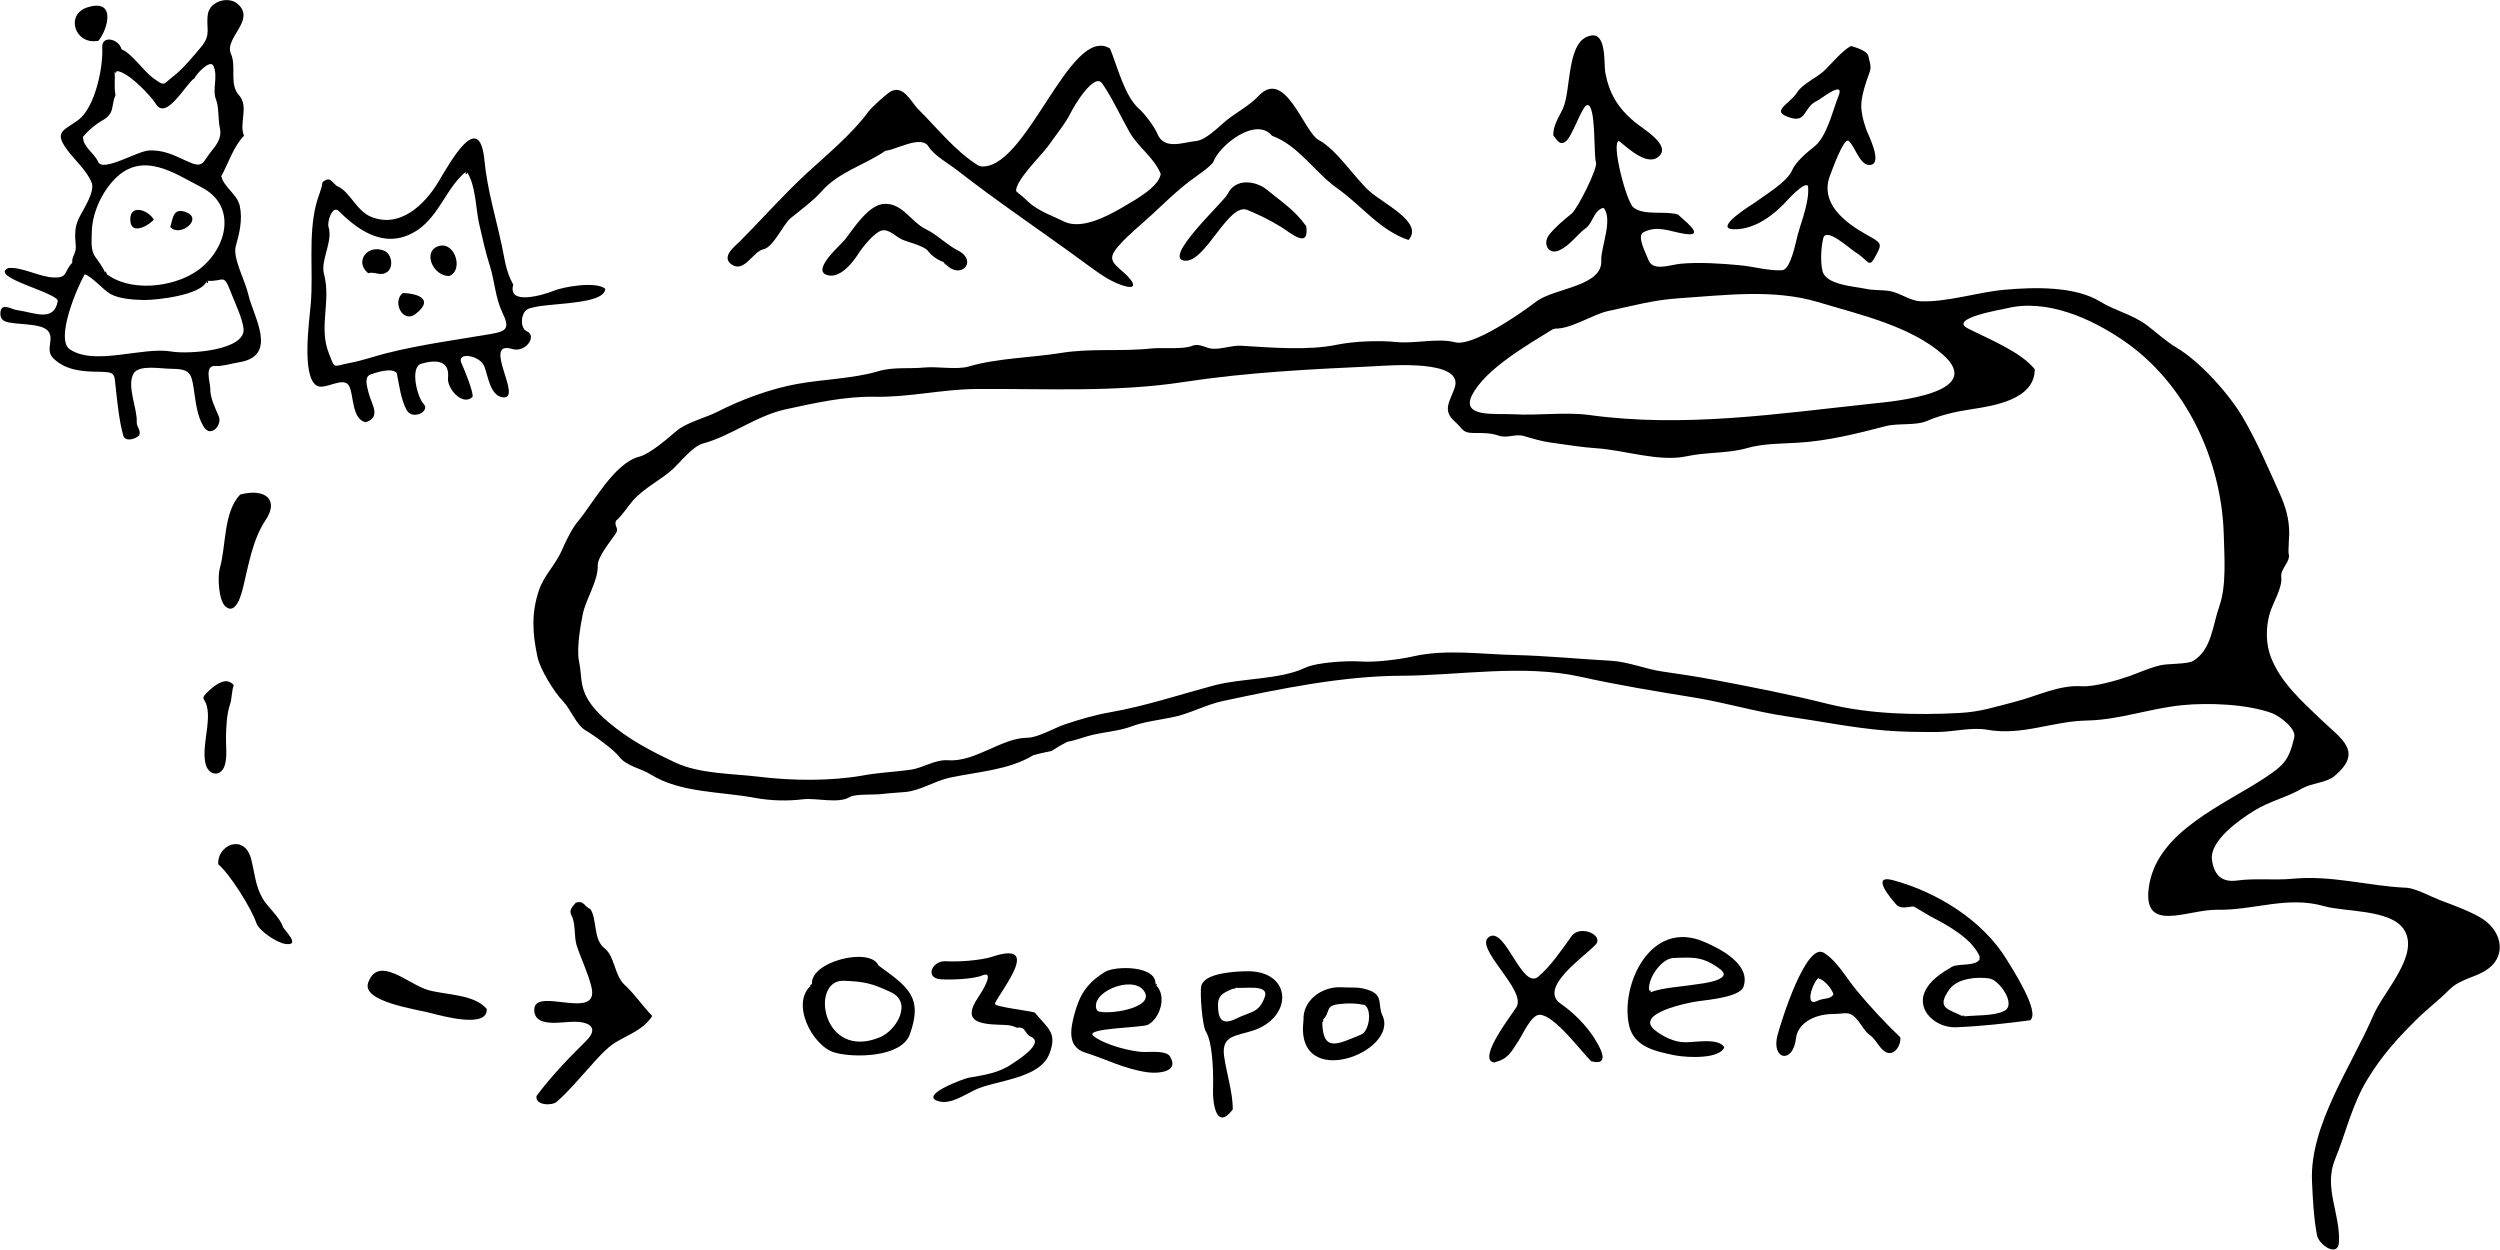<?xml version="1.0" encoding="utf-8"?>
<!DOCTYPE svg PUBLIC "-//W3C//DTD SVG 1.1//EN" "http://www.w3.org/Graphics/SVG/1.1/DTD/svg11.dtd">
<svg version="1.1" id="map-road-to-head-lake" xmlns="http://www.w3.org/2000/svg" viewBox="0 0 1000 500">
<path d="M641.4,83.1c-3.9,1-4.2,6-7,8.1c-3.8,2.8-6.2,6.8-10.6,8.9c-4.5,2.1-6.8-2.7-4.2-6.1c2.1-2.8,6.2-6.3,9-8.5
	c2.4-1.9,10.6-18.3,9.8-20.5c-1-2.7,0.1-22.9-3.4-23c-2.3,0.1-6,13-9,14.8c-2.4,1.5-3.5-1.4-4.7-2.6c0-4.1,1.9-6.7,3.7-10.4
	c3.7-7.4,1.3-28,11.5-29.6c6.2-1,5,11.3,5.6,14.8c1.6,8.4,5,14.2,11.9,19.9c3.3,2.7,14,8.9,9.9,13.3c-4.5,4.9-12.5-2.8-16.3-5.8
	c-3.3,0.2,2.9,24.4,5.8,26.6c4.3,3.4,12.6,1.2,17.8,2.8c1.4,1.6,12.1,9.3,2.4,7.7c-5.6-0.9-10.6-3.5-16.2-0.6
	c-2.9,1.5,1.1,8.6,1.9,10.9c1.7,4.9,8.3,2.2,12.9,1.7c7.4-0.7,16.5-0.1,23.8,0.6c5.4,0.5,11.5,2.3,16.8,2c3.5-0.2,5.5-11.3,6.3-14.2
	c1.5-5.6,4.8-13.6,4.1-19.5c-1.1-1.8-6.8,4.1-7.8,5.2c-5.4,6.1-13.3,12.3-21.9,12.1c-8.5-0.2,7.3-9.9,8.2-10.5
	c4.3-3.2,13.2-8.4,15.2-13.2c1.2-3,5.9-7.1,8.5-9.1c5.4-4.1,7.5-14.3,9.9-20.2c3.1-7.3-7.5,1.3-8.4,1.6c-5.6,2.5-4.1,8.8-10.7,6.8
	c-8.5-2.6-0.6-5.1,2.7-10.2c2.3-3.6,8.1-5.9,11.2-9c2.4-2.4,7.2-8,10.3-9.5c1.8,0.5,6.4,1.9,6.9,3.9c1.5,5.9,1.1,4.6-0.7,10.1
	c-2.6,8-2.9,11.3-0.1,19.4c0.7,2,7.1,14.2,1.2,14.2c-3.8,0-5.8-7.6-8.2-9.6c-2-1.7-6.8,12.1-7.6,14.1c-3.9,10.8,5.9,18.4,14.6,23.3
	c6.1,3.4,6.5,3.5,3.9,8.3c-3,5.7-2.5,2.3-8.5-1.4c-2.2-1.4-11.5-10-12.6-5.4c-0.9,3.7-1.2,9.4-0.3,13.1c1.3,5.5,12.3,6.1,17.2,7.1
	c3.1,0.7,6.4,0.4,9.6,0.9c4.2,0.7,8.1,3.9,12.3,4.1c10.6,0.5,23.1-3.7,33.8-4.6c12-1.1,28.2-1.4,38.1,4.7c6,3.7,13.1,5.2,18.9,9.6
	c3.8,2.9,7.7,6.5,11.8,8.9c9.6,5.8,20.9,18.5,26.4,27.8c5.9,10.1,9.9,19.7,14.7,30.3c2.5,5.6,3.9,10.3,3.9,16.5
	c0-0.8-0.4,7.2-0.3,7.5c1.2,3.3-3.3,6.2-2.9,9.5c0.6,4.4-3.5,10.6-4.7,15c-1.5,5.5-1.5,12,0.6,17.3c4,10.2,12.5,17.6,20.2,25
	c8.2,7.8,16.8,12.7,5.1,22.5c-3.1,2.6-9,2.7-12.7,4.8c-6,3.6-13.1,5.1-19.2,8.9c-5.9,3.6-18.1,12.1-17,19.8
	c0.8,5.8,3.7,9.1,10.1,8.2c7.4-1,14.7,0,22.1-0.7c15.9-1.5,30,2.9,45.5,3.6c3.5,0.1,10.2,3.7,13.6,5c5.3,2,12.3,4.5,17,7.5
	c8,5.3,9.7,15.4,1,20.7c-4.8,2.9-10.2,3.4-14.4,7.6c-4.3,4.3-9.2,8-13.5,12.3c-7.6,7.6-13.3,13.9-18.9,23
	c-6.5,10.4-8.8,21.6-13.3,32.6c-4.6,11.2,2.1,21.6,1.6,32.9c-0.3,6.6-8.1,1.2-8.8-2.6c-1.3-6.8-1.7-14.6-2-21.6
	c-1-22.4,15.9-46.2,24.5-66.3c4.2-9.8,18.9-24.4,12.2-34.5c-5.3-8-23.5-6.9-31.7-9.2c-14.9-4.3-28.2,1.7-42.9,1.4
	c-12.1-0.2-31,10.3-27.1-10.6c4-20.9,29.2-31.1,45.9-42c8.2-5.4,9.9-7.5,12-16.3c0.9-3.7-6-8.6-8.8-9.7c-10-3.7-25.7-4.3-36.3-3.2
	c-12.7,1.3-24.9,5.8-37.5,6.1c-14.2,0.2-26,6.2-40.2,3.7c-6.1-1.1-13.4,0.8-19.7,0.9c-7,0-14.1,0-21.1-0.6
	c-13.3-1.1-26.4-3.8-39.7-5.7c-12.1-1.8-24.1-5.4-36.2-7.4c-15.3-2.5-30.8-5-46-8.4c-22.9-5.1-48.7-0.5-71.8-0.4
	c-23.4,0.1-48.4,5.2-71.2,10.1c-7.1,1.5-13.6,5.3-20.7,6.6c-5.1,1-11.3,1.8-16,3.6c-4.6,1.7-10.4,2.2-15.3,3.3
	c-3.5,0.8-6.7,2.2-10.2,2.8c-2.2,1.1-4.4,2.4-6.4,3.7c-2.5,0.5-4.9,1-7.3,1.7c-9.9,6-22.5,6.6-33.5,9c-5.9,1.3-11.6,5.1-17.6,5.7
	c-3.1,0.3-6.3,0.4-9.4,0.8c-2.8,0.4-10.8-0.1-12.9,1.2c-4.4,2.8-13.4,0.3-18.6,0.9c-6.4,0.8-13.2,0.6-19.6-0.6
	c-13.3-2.5-29.5-1.9-41.4-9.3c-3.8-2.4-9.8-3.4-12.6-7.1c-2.1-2.8-10.4-8.8-13.4-10.5c-3.9-2.3-6-8.5-9.1-11.7
	c-3.6-3.7-9.2-12.9-10.2-17.7c-2-9.3-2.6-17.6,0.7-27c1.9-5.6,6.7-10.2,9-15.6c1.5-3.5,4.1-8.9,6.6-11.8c6-7.2,14.4-23.1,24.3-25.7
	c4.6-1.2,11.5-7.4,15.1-10.4c3.9-3.3,11.5-5.2,16.1-7.5c9.7-5,21.7-9.4,32.5-11.3c10.3-1.8,22.2-2.1,32-5c5.8-1.8,12.5-0.9,18.5-1.5
	c5.2-0.5,12.8,1,17.7-0.4c11.5-3.4,25-3.5,36.8-5.4c12-2,24.1-0.5,36.1-1.8c4.2-0.5,12.9,0.5,16.6-1.1c2.8-1.1,5.3,1,8,1.2
	c3.9,0.2,7.6-1.4,11.5-1.2c11.8,0.7,26.6,2,38.2-0.4c6.8-1.4,16.9-1.8,23.7-1.1c7.2,0.8,16.8-1.7,23.6,0.1
	c7,1.9,26.4-11.6,32.4-16.2c7.2-5.6,27-6,26.1-16.8C640.4,98.8,645.3,87.6,641.4,83.1C640.1,83.4,641.6,83.3,641.4,83.1z
	 M813.9,147.7c0,12-15.9,14.6-26,16.1c-5.4,0.8-11.9,2.3-16.9,4.5c-4.7,2.1-11.6,0.8-16.9,2.2c-11.5,3-23.1,5.9-35.1,6.6
	c-6.7,0.4-14,0.3-20.4,2.2c-7.4,2.1-16.1,1.5-23.9,3.2c-11.1,2.4-24.9-2.5-36.2-3.2c-6-0.4-12.4-1.5-18.4-2.3
	c-3.5-0.5-7.2-1.6-10.6-2.6c-3.5-1-6.6,1.1-10.2-0.2c-3.3-1.1-6.4-1-9.8-1c-4.7,0-4.3-1.7-7.6-4.6c-5.1-4.5-1.9-8.1-0.1-13.3
	c4.3-11.7-26.1-9.1-32.1-8.8c-25.6,1.2-50.7,2.4-76.2,6.3c-27.3,4.2-55.4,2.6-83,2.8c-13.7,0.1-27,3.4-40.8,3.1
	c-11.8-0.2-23.8,2.5-35.3,5c-12,2.6-21.8,10.6-33.2,13.7c-3.9,1-8.9,7.2-11.7,9.9c-5,4.7-11.6,7.6-16.3,12.9
	c-2.3,2.6-4.1,5.8-6.8,8.1c-0.9,2.2,1.4,3-0.1,5.1c-1.8,2.7-7.3,9.4-7.2,12.7c0.2,6.3-4.7,13.3-6,19.6c-1,5-2.5,13.9-1.5,18.8
	c1.2,5.7,0.3,9.5,3.3,14.8c2,3.6,5.3,6.9,8.4,9.5c8.4,7.1,16.8,11.5,26.8,16.2c9.7,4.6,22.9,4.4,33.5,5.7
	c13.1,1.6,28.5,1.8,41.5-0.5c6.3-1.2,12.8-1.4,19.1-2.3c5-0.7,9.9-4.2,15.1-3.8c10.7,0.8,21.5-9,31.6-9c4.3,0,10.9-4,15.2-5.4
	c6-2,11.7-3.7,18-4.8c14.2-2.5,27.9-7.1,41.8-10.8c11-2.9,26.1-2.2,36.2-7c4.6-2.2,17.1-2.9,22.2-2.5c5.9,0.4,15.4-0.8,21.2-2.1
	c12.9-2.9,27-0.8,40.2-0.5c13,0.3,25.8,1.6,38.7,2.3c6.9,0.4,13.7,3.3,20.5,4.3c6.8,1,13.7,2,20.5,3.3c15.3,2.9,30.8,5.9,45.9,9.7
	c16.7,4.1,35.2,4.5,52.3,3.6c8.6-0.4,14.9-2.6,22.8-4.6c8.5-2.2,17.2-6.7,26.2-6.1c5.3,0.3,14.4-2.4,19.3-4.1
	c4.1-1.5,8-3.3,12.3-4.3c3.1-0.7,10.8-0.4,13-1.7c7.5-4.5,7.8-14.2,10.5-21.8c3-8.5,2-20.1,1.8-29c-0.9-29.3-14.9-60.4-40.6-77.7
	c-12.4-8.4-30.1-16.5-46.1-12.6c-2.6,0.6-23.6,4.1-15.6,8.1C795.4,135.6,808.2,140.6,813.9,147.7
	C813.9,148.7,812.1,145.5,813.9,147.7z M621.6,131.4c-10.1,6.3-27.5,16.1-32.8,26.7c-4.6,9.1,9.9,7.2,16.5,7.6
	c10,0.6,20.6-1,30.4,0.3c37.8,5.2,75.2-0.5,112.7-4.5c9.8-1,46.3-4.3,28.6-19.8c-13.1-11.4-33.3-15.9-49.9-20.9
	c-17.8-5.3-37.3-2.7-55.4-1.5c-10,0.6-19,3.1-28.8,5.2C637.1,125.8,627.7,132,621.6,131.4C620.6,132,622.8,131.5,621.6,131.4z"/>
<path d="M391.8,66.5c18.6,2.8,36-57,52.2-47.1c2.9,6.9,5.8,19.2,11.8,24.3c2.1,1.8,6.1,7.2,7.1,9.7
	c2.7,6.8,10.3,3.5,15.6,3c3.9-0.4,9.2-5.9,12-8.2c4-3.2,9.3-6,12.8-9.7c10.8-11.7,18.1,14.2,24.2,17.5c7.2,3.9,14.1,14.8,20.1,20.3
	c5.6,5.2,22.1,12.6,15.8,19.7C552,92.2,544.5,82.1,535,75.4c-9-6.3-15.5-17.2-26.2-21.1c-6.4-7.8-21,3.8-23.4,10.3
	c-0.6,1.7-7.6,6.4-9.3,7.7c-5.6,4.2-10.4,9-15.5,13.7c-4.3,4-9.3,7.9-13.1,12.3c-4.6,5.2-2.7,6.6,2,10.7c4.4,3.9,5.9,7.4-1,5
	c-5.1-1.8-9.5-5.1-14-8.4C417.4,93,399.4,81,383,68.2c-3.4-2.7-9.3-5.9-11.6-9.6c-2.9-4.8-13.3,1.5-17.2,1.7
	c-8.6,5.9-18.8,8.4-25.8,16.5c-3,3.4-8.5,7.5-12.2,10.5c-3,2.6-6.9,11.6-10.8,12.4c-4.1,0.8-7.6,9.4-12.6,6.2
	c-4.7-3.1,1.2-7.4,3.4-9.6c8.9-9,17.2-18.4,26.5-27c8.6-7.9,17.9-15.5,24.8-24.8c1.3-1.7,6.9-6.8,8.6-7.8c5.2-3.1,8.4,4.2,11.1,6.9
	C375,51.3,382.2,60.7,391.8,66.5C393.7,66.8,391,66,391.8,66.5z M406.5,76.8c2.2,1.1,4.6,4,6.6,5.4c4.3,3,8,4.2,12.7,6.5
	c6.8,3.2,17-2.2,22.4-5.3c4.5-2.7,15.2-8.2,16.1-13.8c-2.5-6.4-9-10.7-12.4-16.6c-3.7-6.5-6.8-13.5-11-19.6
	c-3.2-4.6-11.3,9-12.6,11.7c-2.1,4.3-6.2,9.2-9.1,13.4C416.7,62,405.5,72.8,406.5,76.8C408.1,77.6,406.3,76,406.5,76.8z"/>
<path d="M97.6,54.3c-4.2,4.2-6.3,11.2-9.1,16.2c1.2,4.6,6.3,7.1,7.4,11.8c1.2,5.5-0.1,10.9-1.6,16.2
	c-1.3,4.7,3.9,14.1,5,19.2c1.9,8.7,12.3,24.6-3.6,27.2c-2.7,0.4-6.8,1.7-9.5,1.5c-4.6-0.4-2.1,6.6-2.1,8.9
	c-0.1,3.7,1.9,7.8,3.4,11.2c1.5,3.3-3,8.6-5.8,4.5c-3-4.5-3.4-10.4-4.2-15.5c-1-6.8-1.9-7.9-9.4-8c-3.6,0-12.4-1.7-14.6,1.8
	c-3,4.9,1.5,14.1,1.2,19.6c-0.1,1.9,1.8,3.2,1,5.2c-1.2,1.4-5.6,2.9-6.4,0.1c-1.6-5.8-2.2-12-2.9-18c-0.8-7.1,0.2-7.4-7.5-7.5
	c-6.4-0.1-12.7-0.7-17.5-5.3c-3.6-3.5,0.5-7.5-2.1-10.9c-2.7-3.5-13.2-2.4-17.1-3.9c-1.9-0.7-2.2-2.4-2-4c0.6-3.6,4.6-0.8,6.4-0.6
	c7.2,1,14.9,5,16.5-3.5c0.6-3.3-28-9.7-19.7-13.3c5.5-0.5,12.5,3.7,18.3,3.8c5.6,0.1,3.7-2.3,7.2-5.9c-0.3-2.7,1.7-3.6,1.4-7
	c-0.4-3.9-0.5-7.3,1.3-10.9c1.7-3.5,6.6-10.6,5-14.3c-2.1-5-6.8-8.9-9.9-13.2c-5.3-7.2-0.9-7.6,4.6-11.7c6.7-5,10-20.9,9.6-29
	c-0.3-5.1,6.7-3.5,7.7,0.7c4.4,1.9,8.6,8.5,12.5,11.4c5,3.6,3.9,2.8,8-0.4c4.1-3.1,8.2-8.2,11.5-12.1c4.1-5,1.6-7.5,2.6-13.2
	c0.9-4.9,8.2-7.1,11.9-3.8c7.4,6.5-5.6,13.6-2.7,20c2.3,5.1-0.9,12.1,3.3,16.6C99.6,42.7,95.5,49.4,97.6,54.3
	C96.7,55.2,97.2,53.2,97.6,54.3z M42,109.1c9.5,7.9,26.9,6,36.6-0.6c11.7-7.9,17.1-25.9,1.8-33.7C70,69.5,57.2,60.2,46,71.5
	c-5.5,5.6-9.2,14-9.3,21.6c0,3.2-0.6,7.1,1.6,9.9C39.3,104.4,41.6,107.5,42,109.1C43.8,110.6,41.6,107.4,42,109.1z M82.7,112.3
	c-1.8,5.8-20.4,7.8-25.2,7.7c-4-0.1-9.7-0.4-13.3-2.4c-3.2-1.9-7.2-6.8-10.3-7.9c-2.9,4.9-11.9,25.9-6,30c9.9,6.8,29.2-1.1,40.6,0.9
	c6.9,1.2,30.1-0.4,28.9-9.3c-0.6-4.3-3.2-9.7-4.9-14C89.2,108.7,89.8,112.9,82.7,112.3C82.2,114.3,84.2,112.5,82.7,112.3z
	 M45.8,28.6c0.4,3.4-0.3,5.8,0.4,9.4c-1.9,4.4-0.1,7.3-5.3,10.2c-2.8,1.6-5.6,4-7.7,6.5c0,4.2,4.3,6.2,6.1,10.1
	c1.9,4.1,15.5-4.3,20.2-4.6c5.6-0.3,9.8,1.7,14.7,4c7.6,3.6,6.4,0.9,10.9-4.4c1.9-2.3,3.6-5.2,2.9-8.3c-0.8-3.3-0.4-8.9-1.6-11.7
	c-1.6-4,0.9-9.1-1-13.4c-1.3-3-7.2,3.6-7.6,4.9c-3.3,1.9-11.3,17.3-15.5,10.2C60.6,38.6,49.8,27,45.8,28.6
	C46,30,47.6,27.9,45.8,28.6z"/>
<path d="M242.1,115.5c-0.3,7-25.5,5.3-31.1,8.2c-2.7,1.4-3.1,7.6-0.3,8.8c4.3,1.8-0.4,8.7-5.8,7.1
	c-12.6-3.8,4.9,20.8-4,19.3c-4.9-0.8-5.7-8.7-7.2-12.4c-1.8-4.5-11.3-5.9-9.1-1.2c0.9,1.9,5,11.9,4.4,13.5
	c-4.2,3.8-10.2-3.6-9.8-7.5c0.8-7.5-5.2-7.4-10.7-5.8c-4.7,1.4-1.5,13.6,0.9,16c2.9,3-4.3,6.7-6.7,2.6c-2.3-4.1-3.1-10.4-4-14.9
	c-2-2.3-8.3-0.2-10.5,0.6c-2.7,1-1.3,5-0.8,7.2c1.1,4.6,5.3,9.8-1.1,11.9c-5.5-1.1-4.8-10.5-6.5-14.2c-2.1-4.8-9.8,1.7-13.2-0.5
	c-6.1-3.9-2.8-26.3-2.3-32.6c1.1-13.2-1.1-27.2,2.2-40.1c0.9-3.5,2-5.2,2.5-8.6c3.4-2.9,3.8,0.6,6.2,1.7c4.9,2.3,7.4,9.8,13.4,12.2
	c11.4,4.5,21.1-4.8,26.6-13.8c4.9-8.1,16.6-29.7,18.6-8.7c1.1,11.5,4.5,22.6,6.9,33.8c1.3,6,1.5,10,4.6,15.8
	c-2.4,8.4,11.9,4.1,16,2.5C225.1,114.7,238.4,112.4,242.1,115.5C242,117,240.8,114.5,242.1,115.5z M186.6,68.5
	c-8,6.3-10.7,17.6-19.7,23.6c-11.9,7.8-22.7,1-31.3-7.6c-2.8-2.8-4.8,4.6-4.2,6.2c1.9,5.8-3.3,13.4-1.8,18.9
	c2.9,10.8-2.2,21.2,1.9,31.6c2.7,6.8,1.3,5.3,8.8,3.9c4.7-0.9,9.5-2.6,14.2-3.8c13.9-3.5,27.7-5.3,41.8-7.7c6.5-1.1,7.7-2.3,4.6-8.7
	c-2.7-5.6-3.1-12.6-4.9-18.4c-1.8-5.6-3-11.1-4.3-16.8C190.2,83.3,190.4,74,186.6,68.5C185.2,69.7,187.7,70.1,186.6,68.5z"/>
<path d="M260.9,406.4c-3.6,5.5-9.1,7.2-14.6,10.5c-3.8,2.3-7.5,6.6-10.4,9.9c-4.2,4.6-8.5,9.8-13.2,13.9
	c-1.9,1.7-8.7,1.5-8.1-2.3c5.6-7.6,12.9-15.2,19.7-21.9c5.8-5.7,0.9-7.9-4.8-7.8c-5,0-15.7,2.5-15.8-4.7c-0.2-9.7,26.2,4.8,22.9-9.1
	c-1.3-5.5-4.1-11.2-5.9-16.6c-1.2-3.7-0.3-8.7-2.1-12.1c-1.2-2.2,0.4-3.5,1.7-5.1c3.4-1.1,3.3,1.5,5.9,2.6c2.7,4.1,1,12,5.6,15.6
	c4.2,3.3,3.9,10.8,8,14.6C253.7,397.4,257.1,402.5,260.9,406.4C259.6,408.3,260.2,405.7,260.9,406.4z"/>
<path d="M792.1,383.2c-2.8-7.6-13.1-13.1-19.8-16.6c-2.3-1.3-4.5-2.7-6.8-4c-2.4,0-5.2,1.3-7.1-0.9
	c-1.5-1.7-10.7-12.2-1.1-9.6c17.7,4.8,35.8,16.1,45.3,31.6c2.1,3.5,13.6,21,9.5,24.4c-9.7,1.3-19.7,2.4-29.6,2.8
	c-7.9,0.4-16.1-6.6-12.5-14.4c2.1-4.5,6.6-7.3,10.8-9.8C783.6,385.2,790.9,386.8,792.1,383.2C791.6,382,791.7,384.5,792.1,383.2z
	 M785.2,406.6c4.8-0.6,12.5-0.1,16.6-2.3c4.8-2.6-2.1-12.3-6-12.9c-4.9-0.8-12.8-0.1-16,4.3C774.1,403.6,779.7,403.6,785.2,406.6
	C787.2,406.4,783.9,405.9,785.2,406.6z"/>
<path d="M689.7,418.9c-1.8,4.8-14.9,4.2-19.9,3.2c-7.7-1.6-16.3-3.3-18.2-12.1c-3.5-15.9,8.5-42.5,30-33.3
	c7,3,18.8,9.2,15.8,18c-1.4,4.1-13.9,5.2-18.2,5.8c-3.7,0.5-25.7,4.8-17.2,11.6c3.1,2.5,7.7,4.8,12,4.8
	C677.9,417,687.4,415,689.7,418.9C689.5,419.6,688.8,417.4,689.7,418.9z M659.9,397c5.1-2,12.7-2.3,18.2-3.2c2-0.3,15.7-1.7,10-6.1
	c-6.9-5.2-10.8-4.8-18.8-4.5C664.1,383.5,658.2,392.7,659.9,397C661.1,396.6,659.2,395.2,659.9,397z"/>
<path d="M636.5,424.5c-3.9-3.7-14.6-18.4-20.6-18.6c-3.4-0.1-6.9,8.1-8.6,10.6c-3,4.5-4,7.1-9.7,8.5
	c-6.9-1.3,7.2-19.2,9-22.2c4.1-6.9-17.5-24-10.9-28.1c6.5-4.1,13.1,21.6,19.7,15.9c5.1-4.4,9.3-10.7,13.2-16.1
	c3.4-4.8,13.2-0.4,9.6,3.4c-4.5,4.8-23.1,17.3-13.9,23.6c5.1,3.5,10.1,8.6,13.4,13.7C638.6,416.8,645.4,426.8,636.5,424.5
	C635.8,423.9,639.5,425.3,636.5,424.5z"/>
<path d="M397.8,401.6c0.8,1.2,13.8,2.7,16.1,3.4c5.2,6.4,9.1,7.9,5.9,16.4c-3.9,10.4-21.9,10.6-30.1,14.7
	c-3.8,1.8-9.3,5.6-13.9,4.5c-9.2-2.3,10.2-9.3,11.6-9.5c6.3-1.1,12.2-1.9,17.5-5.6c1.6-1.1,13.2-8.2,7.5-10.8
	c-2.9-1.3-1.8-4.2-5.7-3.6c-2.3-1.2-4.3-1.1-7-1.2c-8.6-0.3-14.8-1.6-8.4-11c0.9-1.3,7.2-11.1,1.5-8.7c-3.5,1.5-13,1.8-16.7,1.5
	c-6.3-0.6-3.2-7.6,2.3-7.2c4.8,0.3,13.5-0.3,18.1-1.7C416.8,376,401.4,394.7,397.8,401.6C398.3,402.4,398.2,400.8,397.8,401.6z"/>
<path d="M462.2,393.9c4.7,4.1,2,13.3-3,16c-2.2,1.2-25.5,1.3-21.9,4.4c3.9,3.4,15.2,6.5,20.5,6.5
	c2.8,0,8.8-0.6,10.2,1.8c3.9,6.3-4.9,6.9-9.1,6.3c-9.1-1.3-16.4-5.2-24.9-7.9c-7.5-2.4-5.6-10.1-4.2-15.5
	c2.1-7.7,5.1-12.4,12.3-16.8C446.2,386.3,462.9,386.1,462.2,393.9C463.4,395,462.3,392.5,462.2,393.9z M438.8,404.3
	c3.3,2,24.5-1,18.5-8.3C452.5,390.1,435.4,397,438.8,404.3C439.3,404.6,438.1,402.7,438.8,404.3z"/>
<path d="M760.1,414.9c0.5,2.6-2,7.4-5.4,6.1c-2.8-1.1-4.3-5.4-6.9-7.1c-1.8-1.2-3.1-3.8-4.4-5.4
	c-3.6-4.6-5-2.9-10.2-2.9c-6.7,0-14,3.2-14.8,9.7c-1.2,10.5-10,8.6-7.4-1.2c1.5-5.7,11.4-37.3,18.5-33c5.4,3.3,9.1,10.2,13.1,15
	C747.9,402.5,754,409.1,760.1,414.9C760.2,415.7,758.6,413.5,760.1,414.9z M727.4,391.2c-2.1,1.3-6.1,12.2-0.1,9
	c2-1,5.2-0.4,6.1-2.6C732.3,395,730.1,392.4,727.4,391.2C727.1,391.4,729.7,392.3,727.4,391.2z"/>
<path d="M324.8,393.9c-1.2-9.3,23.4-15.3,26.6-7.7c11.6,8.5,18,12.5,12.5,27.6c-3.4,9.3-22.7,9.4-30.1,7.2
	C324.8,418.4,315.9,400.8,324.8,393.9C324.7,393,323,395.3,324.8,393.9z M337.2,392.3c-13.3,0-8.2,32.1,14.8,22.6
	c6.5-2.7,13.3-14,4.2-18.1C348.7,393.3,345.7,392.6,337.2,392.3C336.6,392.3,338.4,392.3,337.2,392.3z"/>
<path d="M493.1,443.8c-6.8,8.9-8-3.2-7.9-7.5c0.2-5.7,0.1-19-2.9-23.8c-1.4-2.3-2.4-15.5-1.8-18.1
	c1.2-5.2,13.3-5.8,17.9-5.9c18.4-0.5,19.2,18.2,2.9,23.7c-6.6,2.2-12.7,1.8-11.7,10C490.5,428.9,493.2,437.2,493.1,443.8
	C492.3,444.9,493.1,443,493.1,443.8z M494.3,395c-4,1.8-7.1,2.4-7.1,7c0,5.4,1.4,8.4,7.4,5.4c5.7-2.9,8.9-2,11.3-8.6
	C507.9,393.2,496.4,395.8,494.3,395C491.7,396.1,495.1,395.3,494.3,395z"/>
<path d="M377.5,104.8c-2.2-0.6-5-2.6-6.3-4.4c-1.6-2.2-8.3-3.5-10.8-4.8c-2.5-1.3-5.6-4.8-8.7-3
	c-2.8,1.5-6.8,6.4-8.5,9.1c-2.2,3.5-6.9,9.2-11.5,8.5c-8.3-1.3,4.8-12.4,6.4-14.5c3.2-4.1,9-13.4,15.1-14.1c7.6-0.8,11.1,7.1,17,10
	c4.8,2.3,8.4,6.3,13,8.6C391.5,104.4,384,112.9,377.5,104.8C376.9,104.7,379.7,107.6,377.5,104.8z"/>
<path d="M96.1,197.8c9.9-2.6,15.7,2,10.1,10.3c-5.1,7.6-6.8,17.9-8.9,26.6c-0.5,2-2.7,11.7-7.1,7.9
	c-2.8-2.4-3.2-12.1-2.3-15.2C90.5,218.5,89.3,204.8,96.1,197.8C96.3,197.7,95.6,198.3,96.1,197.8z"/>
<path d="M522.5,90.5c1.3,9.5-6.4,2.5-10.2,0.2c-4.8-2.9-8.3-4.6-13.3-6.7c-7.6-3.2-16.6,20.7-24.9,20.3
	c-9.8-0.5,15.5-23.7,16.9-26.6c3.2-6.8,11.5-5.2,15.5-2C512.5,80.6,518,84.1,522.5,90.5C522.8,92.2,521,88.3,522.5,90.5z"/>
<path d="M521.4,408.1c-0.4-7.9,7.3-13.6,15.2-13.2c4.8,0.3,7.3-0.4,11.8,1.5c4.8,2,2.8,6.1,4.5,9.6
	C560.1,420.8,517.7,437,521.4,408.1C521.4,407.5,521.2,409.8,521.4,408.1z M528.9,408.2c0,13.1,6.1,9.5,15.6,5.6
	c3.2-1.4,4.4-9.7,1.4-11.8c-3.3-0.7-6.5-0.8-9.9-0.4C529.6,402.2,532.6,404.7,528.9,408.2C528.9,410,529.9,407.3,528.9,408.2z"/>
<path d="M194.7,403.6c0.5,7.9-17.8,2.8-22.5,1.6c-5.5-1.5-27.8-4.5-24.9-12.2c4.1-11.1,15.8,0.6,23.9,3
	C178,398,189.8,397.6,194.7,403.6C194.8,405,193.9,402.6,194.7,403.6z"/>
<path d="M87.3,345.7c-0.5-7.7,10.3-12.4,13.1-2.3c1.5,5.6,1.6,10.6,4.6,15.9c2.1,3.7,6.9,7.5,8.1,11.3
	c0.4,1.3,7.5,7.8,1.2,7c-3.5-0.4-10.8-5.3-11.8-8.5C100.4,363.1,92.1,349.8,87.3,345.7C87.2,344,88.9,347.1,87.3,345.7z"/>
<path d="M93.5,274.1c-0.8,1.9-0.7,5.3-1.5,7.7c-1.3,3.7-1.5,8.7-1.6,12.6c-0.1,3.6,0.5,7.6-0.3,11c-1.3,5.8-7,5.1-8-0.4
	c-1.3-7.1,2.2-15.6,0.7-22.3c-0.9-4-3.3-2.7,1.3-6.9C86.8,273.4,90.8,270.7,93.5,274.1C92.9,275.6,91.6,271.7,93.5,274.1z"/>
<path d="M39.4,16.3c-9.5,1.9-13.5-10.6-4.3-13.4C46.4-0.6,43.3,11.4,39.4,16.3C38.1,16.5,41.2,14,39.4,16.3z"/>
<path d="M68.1,90.8c1.1-3.3,1-8,6.4-5.9C81.4,87.6,71.9,95.1,68.1,90.8C68.5,89.8,69.2,92,68.1,90.8z"/>
<path d="M61.5,87.8c-1.4,2-8.5,6.3-9.3,1.1C51.2,81.5,58.9,83.5,61.5,87.8C60.7,88.9,60.7,86.4,61.5,87.8z"/>
<path d="M179.6,110.4c-6.7,0-10.9-10.5-3.6-12.1C182.1,97,185.5,108.3,179.6,110.4C179,110.4,181.4,109.8,179.6,110.4z"
	/>
<path d="M147.3,109.3c-5.7-4.6-0.3-11.8,6.4-9c3,1.3,3.8,6.4,1.3,8.4C152.2,110.8,149.8,108.4,147.3,109.3
	C145.9,108.2,148.1,109,147.3,109.3z"/>
<path d="M161.1,117.2c7.5,0.3,12,3.1,5.1,8.4C161.2,129.5,156.7,120.8,161.1,117.2C162.2,117.3,160.6,117.6,161.1,117.2
	z"/>
</svg>
